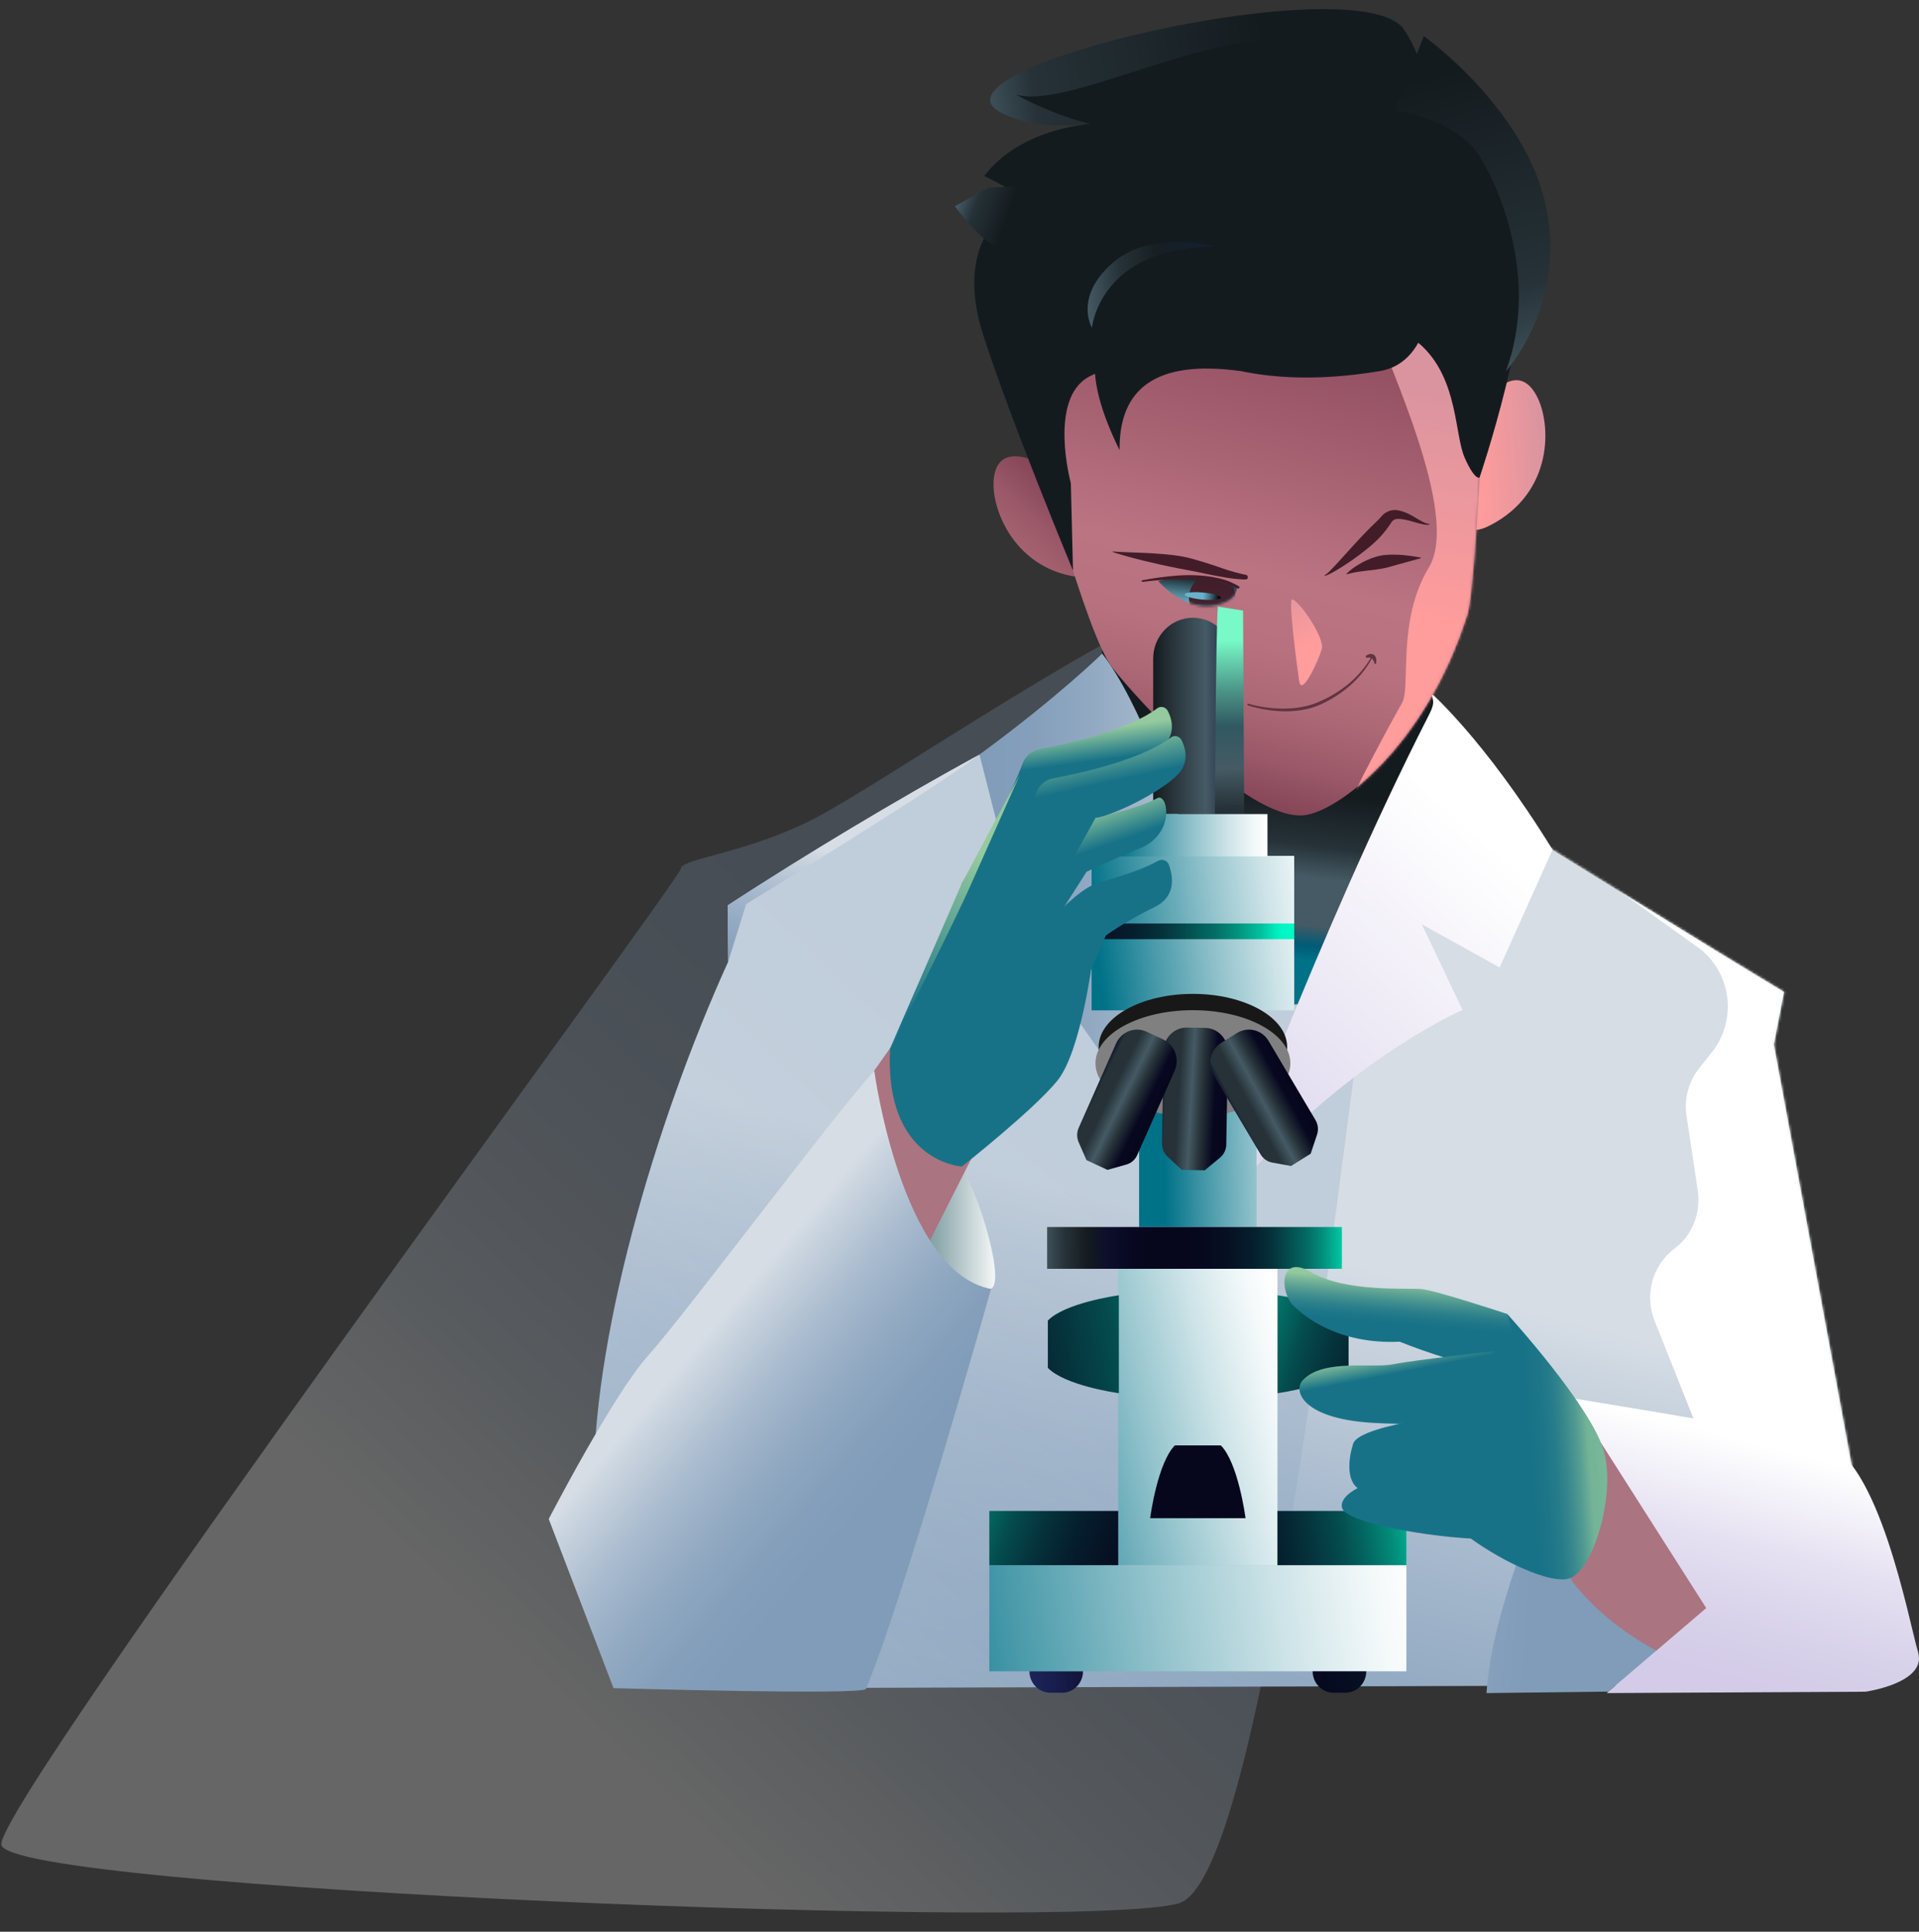 <svg width="749" height="754" viewBox="0 0 749 754" fill="none" xmlns="http://www.w3.org/2000/svg">
<rect x="0" y="0" width="749" height="754" fill="#333333" stroke="none"/>
<path fill-rule="evenodd" clip-rule="evenodd" d="M598.446 327.009C598.446 327.009 668.222 370.353 696.326 387.163L692.354 407.701L738.576 657.55L267.487 658.995C267.487 658.995 232.764 617.413 231.835 584.183C230.173 524.607 255.938 437.601 284.232 375.323L284.021 353.405C284.021 353.405 387.146 285.298 454.88 260.259C530.233 232.375 598.446 327.009 598.446 327.009Z" fill="url(#paint0_linear_207_5691)"/>
<mask id="mask0_207_5691" style="mask-type:alpha" maskUnits="userSpaceOnUse" x="231" y="255" width="508" height="404">
<path fill-rule="evenodd" clip-rule="evenodd" d="M598.446 327.009C598.446 327.009 668.222 370.353 696.325 387.163L692.354 407.701L738.575 657.55L267.486 658.995C267.486 658.995 232.764 617.413 231.834 584.183C230.172 524.607 255.938 437.601 284.231 375.323L284.02 353.405C284.02 353.405 387.146 285.298 454.88 260.259C530.233 232.375 598.446 327.009 598.446 327.009Z" fill="url(#paint1_linear_207_5691)"/>
</mask>
<g mask="url(#mask0_207_5691)">
<path fill-rule="evenodd" clip-rule="evenodd" d="M694.353 412.512L717.281 432.27C717.281 432.27 703 358.628 699.395 356.96C695.79 355.291 598.445 326.98 598.445 326.98L631.541 347.474L662.595 369.681C665.707 371.907 668.337 374.77 670.319 378.089C672.301 381.407 673.593 385.111 674.113 388.966C674.632 392.822 674.369 396.746 673.34 400.492C672.31 404.239 670.536 407.726 668.13 410.735L663.201 416.933C661.152 419.506 659.654 422.493 658.805 425.699C657.955 428.905 657.774 432.259 658.272 435.542L662.659 464.734C663.303 469.013 662.79 473.391 661.176 477.39C659.562 481.39 656.908 484.859 653.504 487.418C649.351 490.533 646.333 494.983 644.93 500.061C643.526 505.138 643.818 510.552 645.758 515.44L695.205 639.62L757.749 631.63L694.353 412.512Z" fill="white"/>
</g>
<path style="mix-blend-mode:multiply; opacity:0.25" fill-rule="evenodd" clip-rule="evenodd" d="M467.73 232.797C421.724 252.037 344.325 305.648 318.19 319.313C292.055 332.979 265.778 335.094 265.723 339.077C265.668 343.059 -0.325 702.297 0.505 719.916C1.335 737.535 421.072 753.92 459.993 742.933C498.915 731.945 531.518 357.933 539.905 348.856C548.291 339.779 517.733 236.226 517.733 236.226L467.729 232.833" fill="url(#paint2_linear_207_5691)"/>
<path fill-rule="evenodd" clip-rule="evenodd" d="M435.466 393.939L541.95 391.013L569.082 283.629L556.984 269.036L429.649 241.13L435.466 393.939Z" fill="url(#paint3_linear_207_5691)"/>
<path fill-rule="evenodd" clip-rule="evenodd" d="M556.991 269.037C556.991 269.037 578.651 287.328 605.973 331.647L585.32 377.628L554.935 360.76L570.835 394.192C570.835 394.192 518.726 416.811 474.124 474.516C474.124 474.516 514.318 364.097 557.505 279.468C559.293 275.928 560.814 273.14 556.991 269.037Z" fill="url(#paint4_linear_207_5691)"/>
<path fill-rule="evenodd" clip-rule="evenodd" d="M430.184 255.101C430.184 255.101 413.594 271.543 382.301 294.515L403.468 377.591L433.874 360.759L417.946 394.192L474.124 474.515L488.285 414.419C488.285 414.419 458.738 291.907 430.184 255.101Z" fill="url(#paint5_linear_207_5691)"/>
<path fill-rule="evenodd" clip-rule="evenodd" d="M482.314 270.214C482.314 270.214 478.004 266.255 477.385 268.719C476.765 271.182 476.582 271.204 482.314 270.214Z" fill="#603440"/>
<path fill-rule="evenodd" clip-rule="evenodd" d="M284.231 375.294L291.231 352.857C291.231 352.857 363.697 308.711 382.301 294.516C348.064 313.399 315.304 333.019 284.02 353.377L284.231 375.294Z" fill="url(#paint6_linear_207_5691)"/>
<path d="M549.466 58.837C549.466 58.837 531.148 22.271 507.406 24.696C483.664 27.12 425.944 61.366 391.065 44.14C356.186 26.914 531.211 -13.584 548.035 11.591C564.858 36.766 549.466 58.837 549.466 58.837Z" fill="url(#paint7_linear_207_5691)"/>
<path fill-rule="evenodd" clip-rule="evenodd" d="M407.294 181.493C398.034 176.567 388.46 175.651 387.805 187.944C387.15 200.237 397.593 224.864 425.518 225.609C453.443 226.354 407.294 181.493 407.294 181.493Z" fill="url(#paint8_linear_207_5691)"/>
<path fill-rule="evenodd" clip-rule="evenodd" d="M579.513 157.245C585.804 148.757 594.069 143.751 599.802 154.572C605.535 165.392 606.525 192.201 581.582 205.065C556.639 217.929 579.478 157.248 579.478 157.248" fill="url(#paint9_linear_207_5691)"/>
<path fill-rule="evenodd" clip-rule="evenodd" d="M508.589 318.257C521.433 317.299 556.216 292.107 572.757 239.806C576.184 228.98 580.997 127.819 579.876 102.757C578.755 77.695 564.339 33.435 480.142 39.004C395.946 44.572 384.203 97.822 395.025 138.641C405.847 179.46 424.113 247.681 434.14 260.578C444.167 273.475 486.734 319.883 508.589 318.257Z" fill="url(#paint10_linear_207_5691)"/>
<mask id="mask1_207_5691" style="mask-type:alpha" maskUnits="userSpaceOnUse" x="391" y="38" width="190" height="281">
<path fill-rule="evenodd" clip-rule="evenodd" d="M508.589 318.257C521.433 317.299 556.216 292.107 572.757 239.806C576.184 228.98 580.997 127.819 579.876 102.757C578.755 77.695 564.339 33.435 480.142 39.004C395.946 44.572 384.203 97.822 395.025 138.641C405.847 179.46 424.113 247.681 434.14 260.578C444.167 273.475 486.734 319.883 508.589 318.257Z" fill="url(#paint11_linear_207_5691)"/>
</mask>
<g mask="url(#mask1_207_5691)">
<path fill-rule="evenodd" clip-rule="evenodd" d="M579.514 157.245C571.205 126.374 536.054 118.049 537.914 128.576C539.775 139.102 570.426 200.394 557.717 221.427C545.008 242.459 550.793 268.255 547.188 274.452C543.582 280.649 525.97 313.227 526.85 314.486C527.731 315.746 535.397 338.29 535.397 338.29L597.895 262.534L579.514 157.245Z" fill="url(#paint12_linear_207_5691)"/>
</g>
<path fill-rule="evenodd" clip-rule="evenodd" d="M504.312 233.951C507.036 234.27 517.137 249.03 515.924 253.309C514.711 257.589 508.048 272.306 507.075 265.811C506.102 259.316 502.796 233.754 504.312 233.951Z" fill="url(#paint13_linear_207_5691)"/>
<path fill-rule="evenodd" clip-rule="evenodd" d="M487.063 275.323C491.688 276.79 496.493 277.569 501.33 277.637C504.24 277.689 507.145 277.4 509.988 276.775C511.886 276.35 513.736 275.73 515.512 274.926C519.674 273.036 523.549 270.544 527.019 267.526C530.45 264.491 533.343 260.871 535.571 256.825C535.586 256.798 535.597 256.768 535.602 256.737C535.606 256.707 535.605 256.675 535.598 256.644C535.59 256.614 535.577 256.585 535.559 256.56C535.541 256.535 535.519 256.513 535.492 256.497C535.439 256.466 535.375 256.459 535.316 256.475C535.257 256.491 535.206 256.529 535.174 256.583C532.847 260.486 529.89 263.954 526.431 266.841C522.969 269.7 519.134 272.05 515.036 273.821C513.325 274.593 511.546 275.196 509.721 275.62C506.962 276.248 504.145 276.57 501.317 276.581C496.584 276.614 491.866 275.981 487.297 274.699C487.254 274.685 487.208 274.679 487.163 274.682C487.117 274.685 487.073 274.698 487.033 274.718C486.992 274.739 486.956 274.768 486.926 274.803C486.897 274.839 486.874 274.88 486.86 274.924C486.845 275.004 486.857 275.087 486.894 275.16C486.93 275.232 486.99 275.29 487.063 275.323Z" fill="#603440"/>
<path fill-rule="evenodd" clip-rule="evenodd" d="M533.728 256.722C534.011 256.674 534.298 256.655 534.585 256.665C534.758 256.69 534.927 256.737 535.089 256.806C535.215 256.861 535.332 256.936 535.435 257.029C535.601 257.15 535.744 257.3 535.86 257.472C535.957 257.622 536.045 257.778 536.123 257.939C536.269 258.244 536.389 258.56 536.482 258.886C536.484 258.926 536.494 258.966 536.51 259.003C536.527 259.04 536.551 259.074 536.58 259.101C536.61 259.129 536.644 259.151 536.682 259.165C536.719 259.179 536.759 259.185 536.798 259.183C536.838 259.182 536.877 259.172 536.913 259.155C536.949 259.138 536.982 259.113 537.008 259.083C537.035 259.053 537.056 259.018 537.07 258.98C537.083 258.942 537.089 258.901 537.088 258.86C537.179 258.382 537.209 257.893 537.175 257.406C537.157 257.18 537.112 256.957 537.039 256.742C536.934 256.389 536.746 256.069 536.49 255.808C536.343 255.658 536.17 255.536 535.98 255.451C535.712 255.316 535.418 255.244 535.119 255.24C534.852 255.234 534.585 255.268 534.329 255.343C533.973 255.462 533.635 255.63 533.324 255.844C533.271 255.87 533.223 255.906 533.184 255.951C533.145 255.996 533.115 256.049 533.096 256.107C533.078 256.164 533.071 256.225 533.076 256.285C533.08 256.346 533.097 256.404 533.125 256.458C533.146 256.517 533.179 256.571 533.222 256.616C533.264 256.662 533.315 256.698 533.371 256.723C533.428 256.748 533.489 256.76 533.55 256.76C533.611 256.76 533.672 256.747 533.728 256.722Z" fill="#603440"/>
<path style="mix-blend-mode:screen" opacity="0.97" fill-rule="evenodd" clip-rule="evenodd" d="M452.054 226.8C452.054 226.8 462.186 238.727 474.193 236.319C483.505 234.45 482.824 228.957 482.824 228.957C482.824 228.957 465.206 222.817 452.054 226.8Z" fill="url(#paint14_linear_207_5691)"/>
<mask id="mask2_207_5691" style="mask-type:alpha" maskUnits="userSpaceOnUse" x="452" y="225" width="31" height="12">
<path style="mix-blend-mode:screen" opacity="0.97" fill-rule="evenodd" clip-rule="evenodd" d="M452.054 226.8C452.054 226.8 462.186 238.727 474.193 236.319C483.505 234.45 482.824 228.957 482.824 228.957C482.824 228.957 465.206 222.817 452.054 226.8Z" fill="url(#paint15_linear_207_5691)"/>
</mask>
<g mask="url(#mask2_207_5691)">
<path d="M474.322 242.574C479.311 241.944 482.846 237.303 482.217 232.207C481.588 227.111 477.034 223.491 472.045 224.121C467.055 224.751 463.52 229.392 464.149 234.488C464.778 239.583 469.332 243.204 474.322 242.574Z" fill="#421D29"/>
</g>
<path fill-rule="evenodd" clip-rule="evenodd" d="M483.544 228.845C480.855 227.235 477.916 226.114 474.857 225.531C472.837 225.104 470.793 224.811 468.737 224.655C467.318 224.546 465.782 224.481 464.117 224.482C462.678 224.486 461.141 224.544 459.506 224.657C454.922 225.012 450.362 225.625 445.845 226.494C445.765 226.506 445.694 226.55 445.646 226.617C445.598 226.683 445.578 226.766 445.59 226.848C445.602 226.93 445.645 227.003 445.71 227.053C445.775 227.102 445.856 227.123 445.935 227.111C450.459 226.541 455.008 226.204 459.566 226.101C461.18 226.067 462.69 226.068 464.103 226.083C465.742 226.105 467.241 226.158 468.623 226.248C470.624 226.361 472.617 226.584 474.595 226.917C477.568 227.352 480.452 228.284 483.133 229.675C483.241 229.73 483.365 229.738 483.478 229.699C483.591 229.659 483.684 229.575 483.737 229.465C483.79 229.355 483.797 229.228 483.759 229.112C483.72 228.996 483.638 228.9 483.53 228.846L483.544 228.845Z" fill="#421D29"/>
<path fill-rule="evenodd" clip-rule="evenodd" d="M434.385 215.502C437.177 216.432 441.319 217.599 445.89 218.738C447.942 219.246 450.042 219.73 452.141 220.206C453.573 220.517 454.934 220.825 456.287 221.112C457.475 221.362 458.624 221.595 459.734 221.811C460.942 222.042 462.091 222.234 463.15 222.454C465.891 222.924 468.47 223.507 470.975 224.029C473.735 224.57 476.375 225.12 478.992 225.526C481.325 225.898 483.678 226.122 486.037 226.196C486.157 226.215 486.279 226.208 486.396 226.176C486.514 226.145 486.623 226.09 486.719 226.014C486.815 225.937 486.895 225.842 486.954 225.734C487.012 225.625 487.049 225.506 487.062 225.382C487.075 225.258 487.063 225.133 487.028 225.014C486.992 224.895 486.934 224.785 486.855 224.689C486.777 224.594 486.681 224.515 486.573 224.459C486.465 224.402 486.347 224.368 486.226 224.36C484.74 224.081 483.289 223.707 481.823 223.297C478.947 222.495 476.122 221.502 473.103 220.464C470.274 219.521 467.336 218.622 464.132 217.777C463.036 217.531 461.84 217.263 460.556 217.051C458.879 216.778 457.072 216.557 455.205 216.384C452.471 216.123 449.643 215.948 446.889 215.819C441.934 215.589 437.45 215.545 434.411 215.261C434.38 215.255 434.347 215.261 434.321 215.279C434.294 215.297 434.275 215.326 434.269 215.358C434.263 215.39 434.269 215.423 434.287 215.45C434.305 215.478 434.332 215.497 434.363 215.503L434.385 215.502Z" fill="#421D29"/>
<path style="mix-blend-mode:screen" opacity="0.97" d="M476.476 233.272C476.405 234.001 473.211 234.364 469.335 234.019C465.459 233.675 462.372 232.786 462.435 232.029C462.498 231.272 465.694 230.93 469.577 231.274C473.459 231.618 476.518 232.516 476.476 233.272Z" fill="url(#paint16_linear_207_5691)"/>
<path fill-rule="evenodd" clip-rule="evenodd" d="M517.224 224.721C518.479 224.493 522.786 222.08 527.644 218.703C529.749 217.239 531.899 215.598 533.949 213.942C534.993 213.084 535.987 212.208 536.91 211.336C537.574 210.712 538.196 210.085 538.762 209.468C540.298 207.816 541.688 206.028 542.918 204.126C543.173 203.636 543.555 203.228 544.022 202.948C544.49 202.668 545.024 202.527 545.566 202.539C549.71 202.46 555.065 205.328 557.858 204.759C557.893 204.755 557.926 204.738 557.95 204.712C557.974 204.685 557.988 204.65 557.989 204.613C557.987 204.595 557.982 204.578 557.973 204.562C557.964 204.546 557.953 204.532 557.939 204.521C557.925 204.51 557.909 204.502 557.892 204.497C557.875 204.492 557.858 204.491 557.84 204.493C556.036 204.417 553.686 202.719 551.107 201.275C549.489 200.322 547.739 199.63 545.918 199.221C544.654 198.942 543.34 199.028 542.123 199.47C540.906 199.913 539.834 200.694 539.026 201.726C538.191 202.751 536.76 204.048 535.176 205.601C533.937 206.834 532.582 208.219 531.211 209.678C529.231 211.757 527.26 213.965 525.385 216.029C523.089 218.541 521.08 220.824 519.498 222.398C518.783 223.19 517.979 223.892 517.102 224.49C517.085 224.494 517.069 224.503 517.054 224.514C517.04 224.525 517.028 224.539 517.019 224.555C517.01 224.572 517.005 224.589 517.003 224.608C517.001 224.626 517.003 224.645 517.008 224.663C517.018 224.681 517.032 224.697 517.049 224.71C517.065 224.724 517.084 224.733 517.104 224.738C517.124 224.744 517.145 224.745 517.166 224.742C517.186 224.739 517.206 224.732 517.224 224.721Z" fill="#421D29"/>
<path fill-rule="evenodd" clip-rule="evenodd" d="M525.723 224.136C527.733 223.572 529.783 223.173 531.855 222.942C532.666 222.837 533.508 222.753 534.466 222.624C535.424 222.496 536.65 222.364 537.909 222.187C538.608 222.083 539.383 221.959 540.163 221.799C540.713 221.69 541.269 221.559 541.845 221.405C543.093 221.076 544.373 220.68 545.779 220.291C546.895 219.978 547.988 219.652 549.245 219.337C550.942 218.863 552.598 218.392 554.505 217.889C554.539 217.887 554.57 217.871 554.592 217.845C554.614 217.819 554.626 217.785 554.623 217.751C554.621 217.717 554.606 217.684 554.58 217.662C554.555 217.639 554.522 217.627 554.488 217.63C552.517 217.275 550.79 216.991 549.02 216.789C547.712 216.644 546.52 216.557 545.318 216.513C543.872 216.457 542.425 216.481 540.982 216.583C540.363 216.628 539.746 216.708 539.135 216.821C538.324 216.972 537.522 217.17 536.732 217.414C535.541 217.78 534.375 218.23 533.244 218.759C532.109 219.279 531.01 219.877 529.953 220.548C528.349 221.474 526.877 222.622 525.578 223.958C525.563 223.967 525.55 223.979 525.541 223.994C525.531 224.008 525.524 224.025 525.522 224.042C525.519 224.059 525.52 224.077 525.524 224.094C525.528 224.111 525.536 224.127 525.547 224.141C525.573 224.16 525.604 224.169 525.636 224.168C525.668 224.168 525.698 224.156 525.723 224.136Z" fill="#421D29"/>
<path d="M418.798 222.687L417.954 188.592C417.954 188.592 408.974 155.565 425.138 146.974C441.303 138.383 466.91 144.211 492.458 142.522C518.006 140.832 540.825 121.68 554.989 135.034C569.154 148.389 567.71 169.668 571.678 178.665C575.647 187.662 577.476 186.405 577.476 186.405C577.476 186.405 598.855 123.598 594.532 93.868C590.208 64.137 571.669 32.864 544.36 43.141C544.36 43.141 532.453 44.5 491.985 50.637C451.516 56.774 407.292 44.328 399.929 77.908C399.929 77.908 370.235 88.502 383.829 131.005C394.534 164.295 418.798 222.687 418.798 222.687Z" fill="#141B1F"/>
<path d="M544.395 43.138C544.395 43.138 567.884 46.16 577.099 60.436C587.079 75.942 600.112 111.453 587.771 144.884C587.771 144.884 611.666 118.841 603.389 80.438C595.112 42.035 555.727 14.088 555.727 14.088L544.396 43.145" fill="url(#paint17_linear_207_5691)"/>
<path d="M538.469 144.858C563.333 140.716 565.379 98.568 544.443 43.106C520.427 -20.398 425.308 45.07 396.663 36.952C396.663 36.952 430.403 56.266 451.881 48.308C451.881 48.308 405.156 41.262 384.127 68.716C384.127 68.716 406.196 78.544 416.678 93.633C421.717 100.887 430.328 116.274 447.39 128.728C456.175 135.106 465.965 139.881 476.326 142.843C492.411 147.571 512.733 149.145 538.469 144.858Z" fill="#141B1F"/>
<path d="M417.544 71.649C417.544 71.649 395.103 78.221 393.016 91.947C390.929 105.673 372.688 80.501 372.688 80.501L385.791 73.274L417.559 71.648" fill="url(#paint18_linear_207_5691)"/>
<path d="M473.88 119.316C473.88 119.316 401.709 104.397 436.981 175.693C436.741 152.107 450.565 140.26 484.027 144.809L473.88 119.316Z" fill="#141B1F"/>
<path d="M426.202 127.95C426.202 127.95 428.987 96.635 473.879 96.236C473.879 96.236 449.464 89.344 434.247 102.65C419.03 115.957 426.202 127.95 426.202 127.95Z" fill="url(#paint19_linear_207_5691)"/>
<path fill-rule="evenodd" clip-rule="evenodd" d="M627.781 660.266L580.194 660.844C581.475 638.898 591.066 610.796 602.84 581.084L613.092 563.024L665.954 627.621L627.781 660.23" fill="url(#paint20_linear_207_5691)"/>
<path fill-rule="evenodd" clip-rule="evenodd" d="M613.092 616.453C613.092 616.453 633.795 647.212 681.058 656.524C743.377 668.805 693.029 578.079 693.029 578.079C693.029 578.079 642.329 573.665 624.831 563.06L613.092 616.453Z" fill="#AA7481"/>
<path fill-rule="evenodd" clip-rule="evenodd" d="M627.112 660.844L665.954 627.657L624.809 563.06L613.092 545.672C613.092 545.672 689.199 557.888 711.204 563.06C733.209 568.232 745.06 632.8 748.637 644.865C752.215 656.929 728.139 660.302 728.139 660.302L627.112 660.844Z" fill="url(#paint21_linear_207_5691)"/>
<path fill-rule="evenodd" clip-rule="evenodd" d="M371.463 449.737C380.111 458.11 392.969 500.435 386.814 502.964C375.604 507.565 353.718 475.26 350.388 460.898C347.057 446.537 362.816 441.372 371.463 449.737Z" fill="url(#paint22_linear_207_5691)"/>
<path fill-rule="evenodd" clip-rule="evenodd" d="M352.008 505.752L386.815 437.081L347.381 409.175L314.743 455.322C314.743 455.322 305.187 495.913 352.008 505.752Z" fill="#AA7481"/>
<path fill-rule="evenodd" clip-rule="evenodd" d="M341.233 417.908C341.233 417.908 351.796 496.57 386.814 503.108C386.814 503.108 352.373 625.193 337.994 659.204C336.917 661.754 239.46 658.908 239.46 658.908L214.173 592.888C214.173 592.888 239.199 544.487 252.987 529.093C268.028 512.239 324.023 437.023 341.233 417.908Z" fill="url(#paint23_linear_207_5691)"/>
<path d="M490.447 432.27H444.598V478.929H490.447V432.27Z" fill="url(#paint24_linear_207_5691)"/>
<path d="M523.761 478.929H408.7V495.241H523.761V478.929Z" fill="url(#paint25_linear_207_5691)"/>
<path d="M498.601 495.241H436.444V610.919H498.601V495.241Z" fill="url(#paint26_linear_207_5691)"/>
<path d="M548.921 610.919H386.138V652.341H548.921V610.919Z" fill="url(#paint27_linear_207_5691)"/>
<path fill-rule="evenodd" clip-rule="evenodd" d="M533.26 652.341H512.339C512.339 653.44 512.55 654.529 512.961 655.544C513.371 656.56 513.972 657.482 514.73 658.259C515.488 659.036 516.388 659.652 517.378 660.072C518.368 660.492 519.429 660.708 520.501 660.707H525.106C527.268 660.707 529.343 659.825 530.872 658.257C532.401 656.688 533.26 654.56 533.26 652.341ZM422.706 652.341H401.799C401.799 654.556 402.655 656.681 404.18 658.249C405.704 659.817 407.773 660.701 409.932 660.707H414.537C415.609 660.708 416.67 660.492 417.66 660.072C418.65 659.652 419.55 659.036 420.308 658.259C421.066 657.482 421.667 656.56 422.077 655.544C422.487 654.529 422.699 653.44 422.699 652.341H422.706Z" fill="url(#paint28_linear_207_5691)"/>
<path d="M436.451 589.746H386.138V610.919H436.451V589.746Z" fill="url(#paint29_linear_207_5691)"/>
<path d="M505.142 334.06H426.064V394.365H505.142V334.06Z" fill="url(#paint30_linear_207_5691)"/>
<path d="M505.142 360.456H426.064V366.575H505.142V360.456Z" fill="url(#paint31_linear_207_5691)"/>
<path d="M465.604 429.351C485.92 429.351 502.39 420.078 502.39 408.64C502.39 397.201 485.92 387.929 465.604 387.929C445.288 387.929 428.818 397.201 428.818 408.64C428.818 420.078 445.288 429.351 465.604 429.351Z" fill="#181818"/>
<path d="M465.604 435.715C486.605 435.715 503.629 426.443 503.629 415.004C503.629 403.566 486.605 394.293 465.604 394.293C444.603 394.293 427.579 403.566 427.579 415.004C427.579 426.443 444.603 435.715 465.604 435.715Z" fill="#808080"/>
<path fill-rule="evenodd" clip-rule="evenodd" d="M448.915 592.513C449.091 591.256 451.894 570.971 458.534 564.173H476.525C483.166 570.971 485.968 591.256 486.137 592.513V592.578H448.908L448.915 592.513Z" fill="url(#paint32_linear_207_5691)"/>
<path fill-rule="evenodd" clip-rule="evenodd" d="M498.735 505.586C499.96 505.759 519.733 508.634 526.359 515.446V533.904C519.733 540.723 499.96 543.598 498.735 543.772H498.657V505.571L498.735 505.586Z" fill="url(#paint33_linear_207_5691)"/>
<path fill-rule="evenodd" clip-rule="evenodd" d="M436.614 505.586C435.381 505.759 415.608 508.634 408.982 515.446V533.904C415.608 540.723 435.381 543.598 436.614 543.772H436.691V505.571L436.614 505.586Z" fill="url(#paint34_linear_207_5691)"/>
<path fill-rule="evenodd" clip-rule="evenodd" d="M479.248 410.584C479.268 409.373 479.056 408.17 478.623 407.044C478.191 405.917 477.546 404.889 476.726 404.018C475.905 403.147 474.926 402.451 473.843 401.968C472.761 401.486 471.596 401.227 470.416 401.207L463.292 401.078C460.909 401.039 458.607 401.972 456.893 403.67C455.178 405.369 454.19 407.696 454.145 410.141C453.973 421.242 453.66 439.217 453.54 446.357C453.528 447.32 453.715 448.274 454.088 449.157C454.462 450.04 455.013 450.832 455.707 451.48L461.218 456.634L470.204 456.793L476.194 451.843C476.94 451.22 477.545 450.436 477.964 449.547C478.384 448.659 478.609 447.686 478.623 446.699C478.77 439.476 479.061 421.613 479.248 410.584Z" fill="url(#paint35_linear_207_5691)"/>
<path fill-rule="evenodd" clip-rule="evenodd" d="M495.138 406.298C494.524 405.263 493.718 404.363 492.765 403.648C491.813 402.933 490.732 402.418 489.585 402.132C488.438 401.846 487.247 401.795 486.081 401.981C484.915 402.167 483.795 402.587 482.787 403.217L476.7 407.015C474.665 408.289 473.206 410.339 472.643 412.715C472.079 415.091 472.457 417.6 473.692 419.691C479.332 429.167 488.434 444.529 492.054 450.629C492.545 451.449 493.2 452.153 493.976 452.694C494.752 453.236 495.63 453.603 496.554 453.77L503.897 455.104L511.574 450.309L514.057 442.842C514.363 441.905 514.466 440.911 514.357 439.93C514.249 438.949 513.932 438.003 513.43 437.161C509.789 430.977 500.727 415.721 495.138 406.298Z" fill="url(#paint36_linear_207_5691)"/>
<path d="M548.913 589.746H498.601V610.919H548.913V589.746Z" fill="url(#paint37_linear_207_5691)"/>
<path fill-rule="evenodd" clip-rule="evenodd" d="M347.409 409.174C347.409 409.174 370.457 363.439 375.407 344.794C375.407 344.794 389.166 338.531 400.877 343.935C412.587 349.338 426.346 375.056 426.346 375.056C426.346 375.056 421.91 410.453 412.679 421.838C403.447 433.223 375.428 455.321 375.428 455.321C375.428 455.321 345.029 453.653 347.409 409.174Z" fill="#187287"/>
<path fill-rule="evenodd" clip-rule="evenodd" d="M401.419 369.63C401.419 369.63 417.615 348.031 428.445 344.672C437.902 341.782 445.57 339.564 452.02 336.003C452.392 335.782 452.805 335.648 453.233 335.609C453.66 335.571 454.091 335.629 454.494 335.78C454.897 335.931 455.262 336.171 455.565 336.483C455.868 336.794 456.1 337.171 456.245 337.585C457.837 341.999 459.154 349.866 450.732 353.991C438.599 359.958 431.621 365.152 431.621 365.152L422.185 387.026C422.185 387.026 387.244 389.374 401.419 369.63Z" fill="#187287"/>
<path fill-rule="evenodd" clip-rule="evenodd" d="M588.256 512.839C588.256 512.839 621.352 549.111 626.063 566.614C630.774 584.118 621.373 614.538 611.838 616.286C602.304 618.035 579.954 605.949 569.588 596.969C559.223 587.99 569.609 521.826 588.256 512.839Z" fill="url(#paint38_linear_207_5691)"/>
<path fill-rule="evenodd" clip-rule="evenodd" d="M504.812 509.639C509.037 513.829 522.416 524.809 546.302 523.689C546.302 523.689 570.75 533.688 583.439 533.803C596.128 533.919 588.256 512.854 588.256 512.854C588.256 512.854 560.483 503.672 554.836 503.144C549.189 502.617 525.367 504.531 511.635 496.506C499.15 489.195 499.538 504.409 504.812 509.639Z" fill="url(#paint39_linear_207_5691)"/>
<path fill-rule="evenodd" clip-rule="evenodd" d="M582.968 527.432C582.968 527.432 552.167 530.805 543.844 532.488C535.521 534.172 516.445 530.22 508.495 538.716C504.587 542.884 508.431 553.619 535.253 555.331C562.075 557.043 582.742 552.759 582.742 552.759C582.742 552.759 584.644 538.585 582.968 527.432Z" fill="url(#paint40_linear_207_5691)"/>
<path fill-rule="evenodd" clip-rule="evenodd" d="M523.761 588.38C525.014 594.983 565.194 601.275 583.665 600.726C602.135 600.177 591.657 586.198 588.256 582.406C584.855 578.613 536.619 578.223 533.802 579.155C530.986 580.087 522.874 583.677 523.761 588.38Z" fill="#187287"/>
<path fill-rule="evenodd" clip-rule="evenodd" d="M578.785 550.822C578.785 550.822 530.711 555.402 528.155 563.486C525.599 571.57 525.74 581.055 533.176 582.16C540.612 583.265 579.172 580.325 583.665 579.798C588.157 579.27 593.016 563.739 578.785 550.822Z" fill="#187287"/>
<path fill-rule="evenodd" clip-rule="evenodd" d="M458.469 417.926C458.958 416.823 459.23 415.633 459.27 414.423C459.31 413.213 459.117 412.006 458.702 410.872C458.288 409.739 457.659 408.7 456.853 407.815C456.047 406.931 455.079 406.218 454.005 405.717L447.519 402.69C445.348 401.682 442.875 401.597 440.643 402.456C438.411 403.314 436.602 405.046 435.612 407.27C431.147 417.384 423.887 433.746 421.007 440.248C420.623 441.126 420.424 442.077 420.424 443.04C420.424 444.002 420.623 444.954 421.007 445.832L424.063 452.81L432.246 456.624L439.661 454.53C440.587 454.262 441.446 453.79 442.176 453.146C442.906 452.502 443.489 451.702 443.886 450.802C446.822 444.235 454.019 427.967 458.469 417.926Z" fill="url(#paint41_linear_207_5691)"/>
<path fill-rule="evenodd" clip-rule="evenodd" d="M481.089 257.016C481.089 252.801 479.457 248.758 476.551 245.778C473.646 242.798 469.706 241.123 465.597 241.123C461.488 241.123 457.548 242.798 454.643 245.778C451.738 248.758 450.105 252.801 450.105 257.016V317.748H481.089V257.016Z" fill="url(#paint42_linear_207_5691)"/>
<path fill-rule="evenodd" clip-rule="evenodd" d="M475.342 236.767C474.532 243.586 474.124 327.832 474.124 327.832L485.687 331.61L485.179 238.305L475.342 236.767Z" fill="url(#paint43_linear_207_5691)"/>
<path d="M494.707 317.748H436.493V334.276H494.707V317.748Z" fill="url(#paint44_linear_207_5691)"/>
<path fill-rule="evenodd" clip-rule="evenodd" d="M389.103 356.959C389.103 356.959 403.031 335.035 407.446 327.811C411.862 320.587 437.944 318.781 451.739 311.528C455.837 309.361 459.013 325.607 444.627 331.242C434.768 335.1 424.079 340.286 424.079 340.286L406.193 368.337C406.193 368.337 392.786 383.24 389.103 356.959Z" fill="url(#paint45_linear_207_5691)"/>
<path fill-rule="evenodd" clip-rule="evenodd" d="M375.428 344.794C375.428 344.794 390.174 321.425 399.215 297.838C399.742 296.454 400.607 295.232 401.726 294.29C402.846 293.348 404.183 292.716 405.609 292.456C415.77 290.571 439.775 285.37 451.633 276.491C451.958 276.247 452.331 276.076 452.725 275.992C453.12 275.908 453.528 275.911 453.921 276.002C454.314 276.093 454.683 276.27 455.004 276.52C455.325 276.77 455.59 277.088 455.781 277.452C457.189 280.19 458.513 284.532 455.943 288.859C451.718 295.974 430.234 303.307 423.368 304.029L400.877 346.514C400.877 346.514 378.034 371.133 375.428 344.794Z" fill="url(#paint46_linear_207_5691)"/>
<path fill-rule="evenodd" clip-rule="evenodd" d="M380.786 356.172C380.786 356.172 395.525 332.803 404.573 309.216C405.099 307.832 405.962 306.609 407.08 305.665C408.199 304.722 409.535 304.089 410.96 303.827C421.121 301.949 445.133 296.748 456.985 287.869C457.31 287.625 457.682 287.454 458.076 287.37C458.471 287.286 458.879 287.289 459.272 287.38C459.665 287.471 460.035 287.648 460.355 287.898C460.676 288.148 460.941 288.466 461.132 288.83C462.541 291.568 463.871 295.91 461.301 300.237C457.076 307.345 434.451 318.514 427.586 319.236L406.256 357.863C406.256 357.863 383.413 382.504 380.786 356.172Z" fill="url(#paint47_linear_207_5691)"/>
<path fill-rule="evenodd" clip-rule="evenodd" d="M347.409 409.175C347.409 409.175 370.935 363.519 379.23 344.635L398.031 302.447L375.428 344.794L347.43 409.175" fill="url(#paint48_linear_207_5691)"/>
<defs>
<linearGradient id="paint0_linear_207_5691" x1="445.754" y1="759.358" x2="515.62" y2="490.123" gradientUnits="userSpaceOnUse">
<stop stop-color="#809CB9"/>
<stop offset="0.2" stop-color="#859FBB"/>
<stop offset="0.43" stop-color="#92AAC2"/>
<stop offset="0.66" stop-color="#A8BACE"/>
<stop offset="0.9" stop-color="#C7D2DD"/>
<stop offset="1" stop-color="#D6DDE5"/>
</linearGradient>
<linearGradient id="paint1_linear_207_5691" x1="445.754" y1="759.358" x2="515.619" y2="490.123" gradientUnits="userSpaceOnUse">
<stop stop-color="#809CB9"/>
<stop offset="0.2" stop-color="#859FBB"/>
<stop offset="0.43" stop-color="#92AAC2"/>
<stop offset="0.66" stop-color="#A8BACE"/>
<stop offset="0.9" stop-color="#C7D2DD"/>
<stop offset="1" stop-color="#D6DDE5"/>
</linearGradient>
<linearGradient id="paint2_linear_207_5691" x1="440.457" y1="456.039" x2="232.437" y2="674.833" gradientUnits="userSpaceOnUse">
<stop stop-color="#809CB9"/>
<stop offset="0.16" stop-color="#85A0BC"/>
<stop offset="0.34" stop-color="#92AAC3"/>
<stop offset="0.53" stop-color="#A8BBCF"/>
<stop offset="0.73" stop-color="#C7D4E0"/>
<stop offset="0.93" stop-color="#EFF3F6"/>
<stop offset="1" stop-color="white"/>
</linearGradient>
<linearGradient id="paint3_linear_207_5691" x1="497.728" y1="277.235" x2="486.486" y2="374.045" gradientUnits="userSpaceOnUse">
<stop offset="0.31" stop-color="#141B1F"/>
<stop offset="0.52" stop-color="#263238"/>
<stop offset="0.65" stop-color="#455A64"/>
<stop offset="0.75" stop-color="#455A64"/>
<stop offset="0.84" stop-color="#455A64"/>
<stop offset="0.92" stop-color="#005B77"/>
<stop offset="0.98" stop-color="#007288"/>
</linearGradient>
<linearGradient id="paint4_linear_207_5691" x1="447.908" y1="468.368" x2="576.533" y2="324.545" gradientUnits="userSpaceOnUse">
<stop stop-color="#D3CBE7"/>
<stop offset="0.37" stop-color="#E5E0F1"/>
<stop offset="1" stop-color="white"/>
</linearGradient>
<linearGradient id="paint5_linear_207_5691" x1="382.301" y1="364.79" x2="488.285" y2="364.79" gradientUnits="userSpaceOnUse">
<stop stop-color="#809CB9"/>
<stop offset="0.2" stop-color="#859FBB"/>
<stop offset="0.43" stop-color="#92AAC2"/>
<stop offset="0.66" stop-color="#A8BACE"/>
<stop offset="0.9" stop-color="#C7D2DD"/>
<stop offset="1" stop-color="#D6DDE5"/>
</linearGradient>
<linearGradient id="paint6_linear_207_5691" x1="315.44" y1="395.81" x2="331.479" y2="334.016" gradientUnits="userSpaceOnUse">
<stop stop-color="#809CB9"/>
<stop offset="0.2" stop-color="#859FBB"/>
<stop offset="0.43" stop-color="#92AAC2"/>
<stop offset="0.66" stop-color="#A8BACE"/>
<stop offset="0.9" stop-color="#C7D2DD"/>
<stop offset="1" stop-color="#D6DDE5"/>
</linearGradient>
<linearGradient id="paint7_linear_207_5691" x1="386.564" y1="40.368" x2="524.831" y2="21.654" gradientUnits="userSpaceOnUse">
<stop stop-color="#3D4F58"/>
<stop offset="0.124" stop-color="#263238"/>
<stop offset="0.786" stop-color="#141B1F"/>
</linearGradient>
<linearGradient id="paint8_linear_207_5691" x1="362.904" y1="257.355" x2="422.648" y2="193.03" gradientUnits="userSpaceOnUse">
<stop offset="0.03" stop-color="#BB7482"/>
<stop offset="0.3" stop-color="#B7717F"/>
<stop offset="0.54" stop-color="#AD6876"/>
<stop offset="0.77" stop-color="#9A5868"/>
<stop offset="0.99" stop-color="#814254"/>
<stop offset="1" stop-color="#7F4052"/>
</linearGradient>
<linearGradient id="paint9_linear_207_5691" x1="568.711" y1="178.622" x2="603.745" y2="176.305" gradientUnits="userSpaceOnUse">
<stop offset="0.22" stop-color="#FF9C9C"/>
<stop offset="0.96" stop-color="#DA949F"/>
</linearGradient>
<linearGradient id="paint10_linear_207_5691" x1="505.141" y1="75.533" x2="445.903" y2="309.256" gradientUnits="userSpaceOnUse">
<stop offset="0.16" stop-color="#8A495B"/>
<stop offset="0.21" stop-color="#904E60"/>
<stop offset="0.61" stop-color="#BB7482"/>
<stop offset="0.72" stop-color="#B7717F"/>
<stop offset="0.81" stop-color="#AD6876"/>
<stop offset="0.9" stop-color="#9A5868"/>
<stop offset="0.99" stop-color="#814254"/>
<stop offset="1" stop-color="#7F4052"/>
</linearGradient>
<linearGradient id="paint11_linear_207_5691" x1="505.141" y1="75.533" x2="445.903" y2="309.256" gradientUnits="userSpaceOnUse">
<stop offset="0.16" stop-color="#8A495B"/>
<stop offset="0.21" stop-color="#904E60"/>
<stop offset="0.61" stop-color="#BB7482"/>
<stop offset="0.72" stop-color="#B7717F"/>
<stop offset="0.81" stop-color="#AD6876"/>
<stop offset="0.9" stop-color="#9A5868"/>
<stop offset="0.99" stop-color="#814254"/>
<stop offset="1" stop-color="#7F4052"/>
</linearGradient>
<linearGradient id="paint12_linear_207_5691" x1="555.375" y1="267.214" x2="577.087" y2="150.352" gradientUnits="userSpaceOnUse">
<stop offset="0.22" stop-color="#FF9C9C"/>
<stop offset="0.96" stop-color="#DA949F"/>
</linearGradient>
<linearGradient id="paint13_linear_207_5691" x1="521.605" y1="274.431" x2="492.086" y2="228.257" gradientUnits="userSpaceOnUse">
<stop offset="0.46" stop-color="#FF9C9C"/>
<stop offset="0.96" stop-color="#DA949F"/>
</linearGradient>
<linearGradient id="paint14_linear_207_5691" x1="467.998" y1="222.031" x2="465.724" y2="243.916" gradientUnits="userSpaceOnUse">
<stop offset="0.07"/>
<stop offset="0.25" stop-color="#233C45"/>
<stop offset="0.45" stop-color="#487D8F"/>
<stop offset="0.6" stop-color="#60A5BD"/>
<stop offset="0.67" stop-color="#69B5CF"/>
</linearGradient>
<linearGradient id="paint15_linear_207_5691" x1="467.998" y1="222.031" x2="465.724" y2="243.916" gradientUnits="userSpaceOnUse">
<stop offset="0.07"/>
<stop offset="0.25" stop-color="#233C45"/>
<stop offset="0.45" stop-color="#487D8F"/>
<stop offset="0.6" stop-color="#60A5BD"/>
<stop offset="0.67" stop-color="#69B5CF"/>
</linearGradient>
<linearGradient id="paint16_linear_207_5691" x1="476.441" y1="235.488" x2="467.492" y2="234.372" gradientUnits="userSpaceOnUse">
<stop offset="0.07"/>
<stop offset="0.29" stop-color="#233C45"/>
<stop offset="0.54" stop-color="#487D8F"/>
<stop offset="0.72" stop-color="#60A5BD"/>
<stop offset="0.81" stop-color="#69B5CF"/>
</linearGradient>
<linearGradient id="paint17_linear_207_5691" x1="590.923" y1="154.566" x2="558.787" y2="29.724" gradientUnits="userSpaceOnUse">
<stop stop-color="#455A64"/>
<stop offset="0.318" stop-color="#263238"/>
<stop offset="1" stop-color="#141B1F"/>
</linearGradient>
<linearGradient id="paint18_linear_207_5691" x1="373.237" y1="80.993" x2="399.336" y2="89.924" gradientUnits="userSpaceOnUse">
<stop stop-color="#455A64"/>
<stop offset="0.245" stop-color="#263238"/>
<stop offset="0.734" stop-color="#141B1F"/>
</linearGradient>
<linearGradient id="paint19_linear_207_5691" x1="423.938" y1="112.389" x2="474.725" y2="109.03" gradientUnits="userSpaceOnUse">
<stop stop-color="#455A64"/>
<stop offset="0.266" stop-color="#263238"/>
<stop offset="0.547" stop-color="#171F23"/>
<stop offset="1" stop-color="#131F33"/>
</linearGradient>
<linearGradient id="paint20_linear_207_5691" x1="650.371" y1="616.243" x2="536.233" y2="607.578" gradientUnits="userSpaceOnUse">
<stop offset="0.45" stop-color="#809CB9"/>
<stop offset="0.56" stop-color="#859FBB"/>
<stop offset="0.69" stop-color="#92AAC2"/>
<stop offset="0.81" stop-color="#A8BACE"/>
<stop offset="0.95" stop-color="#C7D2DD"/>
<stop offset="1" stop-color="#D6DDE5"/>
</linearGradient>
<linearGradient id="paint21_linear_207_5691" x1="662.989" y1="669.469" x2="690.396" y2="564.841" gradientUnits="userSpaceOnUse">
<stop offset="0.13" stop-color="#D3CBE7"/>
<stop offset="0.35" stop-color="#D8D1EA"/>
<stop offset="0.63" stop-color="#E5E0F1"/>
<stop offset="0.95" stop-color="#FBFBFD"/>
<stop offset="1" stop-color="white"/>
</linearGradient>
<linearGradient id="paint22_linear_207_5691" x1="349.937" y1="474.566" x2="388.427" y2="474.566" gradientUnits="userSpaceOnUse">
<stop stop-color="#557E84"/>
<stop offset="0.15" stop-color="#668B90"/>
<stop offset="0.45" stop-color="#93ADB1"/>
<stop offset="0.86" stop-color="#DBE3E4"/>
<stop offset="1" stop-color="#F5F7F7"/>
</linearGradient>
<linearGradient id="paint23_linear_207_5691" x1="341.994" y1="584.508" x2="271.932" y2="525.087" gradientUnits="userSpaceOnUse">
<stop stop-color="#809CB9"/>
<stop offset="0.2" stop-color="#859FBB"/>
<stop offset="0.43" stop-color="#92AAC2"/>
<stop offset="0.66" stop-color="#A8BACE"/>
<stop offset="0.9" stop-color="#C7D2DD"/>
<stop offset="1" stop-color="#D6DDE5"/>
</linearGradient>
<linearGradient id="paint24_linear_207_5691" x1="454.449" y1="455.856" x2="525.206" y2="454.531" gradientUnits="userSpaceOnUse">
<stop stop-color="#007288"/>
<stop offset="0.23" stop-color="#4799A9"/>
<stop offset="0.51" stop-color="#95C4CD"/>
<stop offset="0.74" stop-color="#CEE4E8"/>
<stop offset="0.91" stop-color="#F2F8F9"/>
<stop offset="1" stop-color="white"/>
</linearGradient>
<linearGradient id="paint25_linear_207_5691" x1="401.785" y1="495.841" x2="555.119" y2="494.978" gradientUnits="userSpaceOnUse">
<stop stop-color="#187287"/>
<stop offset="0.03" stop-color="#455A64"/>
<stop offset="0.09" stop-color="#263238"/>
<stop offset="0.15" stop-color="#141B1F"/>
<stop offset="0.2" stop-color="#0C0E2C"/>
<stop offset="0.26" stop-color="#070820"/>
<stop offset="0.32" stop-color="#06061C"/>
<stop offset="0.44" stop-color="#06081E"/>
<stop offset="0.51" stop-color="#061124"/>
<stop offset="0.57" stop-color="#051F2E"/>
<stop offset="0.62" stop-color="#05333C"/>
<stop offset="0.66" stop-color="#044D4E"/>
<stop offset="0.71" stop-color="#036D65"/>
<stop offset="0.75" stop-color="#02937F"/>
<stop offset="0.79" stop-color="#01C09E"/>
<stop offset="0.82" stop-color="#00F0C1"/>
<stop offset="0.83" stop-color="#00F8C6"/>
</linearGradient>
<linearGradient id="paint26_linear_207_5691" x1="385.913" y1="574.113" x2="507.283" y2="544.386" gradientUnits="userSpaceOnUse">
<stop stop-color="#007288"/>
<stop offset="0.23" stop-color="#4799A9"/>
<stop offset="0.51" stop-color="#95C4CD"/>
<stop offset="0.74" stop-color="#CEE4E8"/>
<stop offset="0.91" stop-color="#F2F8F9"/>
<stop offset="1" stop-color="white"/>
</linearGradient>
<linearGradient id="paint27_linear_207_5691" x1="348.254" y1="650.868" x2="553.435" y2="619.413" gradientUnits="userSpaceOnUse">
<stop stop-color="#007288"/>
<stop offset="0.23" stop-color="#4799A9"/>
<stop offset="0.51" stop-color="#95C4CD"/>
<stop offset="0.74" stop-color="#CEE4E8"/>
<stop offset="0.91" stop-color="#F2F8F9"/>
<stop offset="1" stop-color="white"/>
</linearGradient>
<linearGradient id="paint28_linear_207_5691" x1="376.808" y1="669.383" x2="666.353" y2="628.693" gradientUnits="userSpaceOnUse">
<stop stop-color="#334299"/>
<stop offset="0.03" stop-color="#2A3680"/>
<stop offset="0.09" stop-color="#1D255C"/>
<stop offset="0.15" stop-color="#131740"/>
<stop offset="0.2" stop-color="#0C0E2C"/>
<stop offset="0.26" stop-color="#070820"/>
<stop offset="0.32" stop-color="#06061C"/>
<stop offset="0.46" stop-color="#06081E"/>
<stop offset="0.55" stop-color="#061124"/>
<stop offset="0.62" stop-color="#051F2E"/>
<stop offset="0.68" stop-color="#05333C"/>
<stop offset="0.74" stop-color="#044D4E"/>
<stop offset="0.79" stop-color="#036D65"/>
<stop offset="0.84" stop-color="#02937F"/>
<stop offset="0.88" stop-color="#01C09E"/>
<stop offset="0.93" stop-color="#00F8C6"/>
</linearGradient>
<linearGradient id="paint29_linear_207_5691" x1="543.264" y1="638.76" x2="345.684" y2="566.98" gradientUnits="userSpaceOnUse">
<stop stop-color="#263238"/>
<stop offset="0.03" stop-color="#455A64"/>
<stop offset="0.09" stop-color="#455A64"/>
<stop offset="0.15" stop-color="#455A64"/>
<stop offset="0.2" stop-color="#263238"/>
<stop offset="0.26" stop-color="#263238"/>
<stop offset="0.32" stop-color="#06061C"/>
<stop offset="0.46" stop-color="#06081E"/>
<stop offset="0.55" stop-color="#061124"/>
<stop offset="0.62" stop-color="#051F2E"/>
<stop offset="0.68" stop-color="#05333C"/>
<stop offset="0.74" stop-color="#044D4E"/>
<stop offset="0.79" stop-color="#036D65"/>
<stop offset="0.84" stop-color="#02937F"/>
<stop offset="0.88" stop-color="#01C09E"/>
<stop offset="0.93" stop-color="#00F8C6"/>
</linearGradient>
<linearGradient id="paint30_linear_207_5691" x1="428.043" y1="369.233" x2="519.612" y2="357.61" gradientUnits="userSpaceOnUse">
<stop stop-color="#007288"/>
<stop offset="0.23" stop-color="#4799A9"/>
<stop offset="0.51" stop-color="#95C4CD"/>
<stop offset="0.74" stop-color="#CEE4E8"/>
<stop offset="0.91" stop-color="#F2F8F9"/>
<stop offset="1" stop-color="white"/>
</linearGradient>
<linearGradient id="paint31_linear_207_5691" x1="315.444" y1="363.797" x2="539.02" y2="363.066" gradientUnits="userSpaceOnUse">
<stop stop-color="#334299"/>
<stop offset="0.03" stop-color="#2A3680"/>
<stop offset="0.09" stop-color="#1D255C"/>
<stop offset="0.15" stop-color="#131740"/>
<stop offset="0.2" stop-color="#0C0E2C"/>
<stop offset="0.26" stop-color="#070820"/>
<stop offset="0.32" stop-color="#06061C"/>
<stop offset="0.44" stop-color="#06081E"/>
<stop offset="0.51" stop-color="#061124"/>
<stop offset="0.57" stop-color="#051F2E"/>
<stop offset="0.62" stop-color="#05333C"/>
<stop offset="0.66" stop-color="#044D4E"/>
<stop offset="0.71" stop-color="#036D65"/>
<stop offset="0.75" stop-color="#02937F"/>
<stop offset="0.79" stop-color="#01C09E"/>
<stop offset="0.82" stop-color="#00F0C1"/>
<stop offset="0.83" stop-color="#00F8C6"/>
</linearGradient>
<linearGradient id="paint32_linear_207_5691" x1="366.224" y1="594.073" x2="655.77" y2="553.383" gradientUnits="userSpaceOnUse">
<stop stop-color="#334299"/>
<stop offset="0.03" stop-color="#2A3680"/>
<stop offset="0.09" stop-color="#1D255C"/>
<stop offset="0.15" stop-color="#131740"/>
<stop offset="0.2" stop-color="#0C0E2C"/>
<stop offset="0.26" stop-color="#070820"/>
<stop offset="0.32" stop-color="#06061C"/>
<stop offset="0.46" stop-color="#06081E"/>
<stop offset="0.55" stop-color="#061124"/>
<stop offset="0.62" stop-color="#051F2E"/>
<stop offset="0.68" stop-color="#05333C"/>
<stop offset="0.74" stop-color="#044D4E"/>
<stop offset="0.79" stop-color="#036D65"/>
<stop offset="0.84" stop-color="#02937F"/>
<stop offset="0.88" stop-color="#01C09E"/>
<stop offset="0.93" stop-color="#00F8C6"/>
</linearGradient>
<linearGradient id="paint33_linear_207_5691" x1="656.659" y1="580.066" x2="451.498" y2="512.395" gradientUnits="userSpaceOnUse">
<stop stop-color="#334299"/>
<stop offset="0.03" stop-color="#2A3680"/>
<stop offset="0.09" stop-color="#1D255C"/>
<stop offset="0.15" stop-color="#131740"/>
<stop offset="0.2" stop-color="#0C0E2C"/>
<stop offset="0.26" stop-color="#070820"/>
<stop offset="0.32" stop-color="#06061C"/>
<stop offset="0.46" stop-color="#06081E"/>
<stop offset="0.55" stop-color="#061124"/>
<stop offset="0.62" stop-color="#051F2E"/>
<stop offset="0.68" stop-color="#05333C"/>
<stop offset="0.74" stop-color="#044D4E"/>
<stop offset="0.79" stop-color="#036D65"/>
<stop offset="0.84" stop-color="#02937F"/>
<stop offset="0.88" stop-color="#01C09E"/>
<stop offset="0.93" stop-color="#00F8C6"/>
</linearGradient>
<linearGradient id="paint34_linear_207_5691" x1="192.771" y1="571.605" x2="522.141" y2="513.231" gradientUnits="userSpaceOnUse">
<stop stop-color="#334299"/>
<stop offset="0.03" stop-color="#2A3680"/>
<stop offset="0.09" stop-color="#1D255C"/>
<stop offset="0.15" stop-color="#131740"/>
<stop offset="0.2" stop-color="#0C0E2C"/>
<stop offset="0.26" stop-color="#070820"/>
<stop offset="0.32" stop-color="#06061C"/>
<stop offset="0.46" stop-color="#06081E"/>
<stop offset="0.55" stop-color="#061124"/>
<stop offset="0.62" stop-color="#051F2E"/>
<stop offset="0.68" stop-color="#05333C"/>
<stop offset="0.74" stop-color="#044D4E"/>
<stop offset="0.79" stop-color="#036D65"/>
<stop offset="0.84" stop-color="#02937F"/>
<stop offset="0.88" stop-color="#01C09E"/>
<stop offset="0.93" stop-color="#00F8C6"/>
</linearGradient>
<linearGradient id="paint35_linear_207_5691" x1="452.428" y1="428.025" x2="536.174" y2="432.642" gradientUnits="userSpaceOnUse">
<stop stop-color="#0B0D29"/>
<stop offset="0.03" stop-color="#263238"/>
<stop offset="0.09" stop-color="#263238"/>
<stop offset="0.15" stop-color="#455A64"/>
<stop offset="0.2" stop-color="#263238"/>
<stop offset="0.26" stop-color="#070820"/>
<stop offset="0.32" stop-color="#06061C"/>
<stop offset="0.46" stop-color="#06081E"/>
<stop offset="0.55" stop-color="#061124"/>
<stop offset="0.62" stop-color="#051F2E"/>
<stop offset="0.68" stop-color="#05333C"/>
<stop offset="0.74" stop-color="#044D4E"/>
<stop offset="0.79" stop-color="#036D65"/>
<stop offset="0.84" stop-color="#02937F"/>
<stop offset="0.88" stop-color="#01C09E"/>
<stop offset="0.93" stop-color="#00F8C6"/>
</linearGradient>
<linearGradient id="paint36_linear_207_5691" x1="481.56" y1="435.746" x2="555.729" y2="395.541" gradientUnits="userSpaceOnUse">
<stop stop-color="#0B0D29"/>
<stop offset="0.03" stop-color="#263238"/>
<stop offset="0.09" stop-color="#263238"/>
<stop offset="0.15" stop-color="#455A64"/>
<stop offset="0.2" stop-color="#263238"/>
<stop offset="0.26" stop-color="#070820"/>
<stop offset="0.32" stop-color="#06061C"/>
<stop offset="0.46" stop-color="#06081E"/>
<stop offset="0.55" stop-color="#061124"/>
<stop offset="0.62" stop-color="#051F2E"/>
<stop offset="0.68" stop-color="#05333C"/>
<stop offset="0.74" stop-color="#044D4E"/>
<stop offset="0.79" stop-color="#036D65"/>
<stop offset="0.84" stop-color="#02937F"/>
<stop offset="0.88" stop-color="#01C09E"/>
<stop offset="0.93" stop-color="#00F8C6"/>
</linearGradient>
<linearGradient id="paint37_linear_207_5691" x1="370.287" y1="623.027" x2="577.525" y2="591.716" gradientUnits="userSpaceOnUse">
<stop stop-color="#334299"/>
<stop offset="0.03" stop-color="#2A3680"/>
<stop offset="0.09" stop-color="#1D255C"/>
<stop offset="0.15" stop-color="#131740"/>
<stop offset="0.2" stop-color="#0C0E2C"/>
<stop offset="0.26" stop-color="#070820"/>
<stop offset="0.32" stop-color="#06061C"/>
<stop offset="0.46" stop-color="#06081E"/>
<stop offset="0.55" stop-color="#061124"/>
<stop offset="0.62" stop-color="#051F2E"/>
<stop offset="0.68" stop-color="#05333C"/>
<stop offset="0.74" stop-color="#044D4E"/>
<stop offset="0.79" stop-color="#036D65"/>
<stop offset="0.84" stop-color="#02937F"/>
<stop offset="0.88" stop-color="#01C09E"/>
<stop offset="0.93" stop-color="#00F8C6"/>
</linearGradient>
<linearGradient id="paint38_linear_207_5691" x1="650.152" y1="561.066" x2="596.982" y2="564.623" gradientUnits="userSpaceOnUse">
<stop stop-color="#94CA9D"/>
<stop offset="0.57" stop-color="#73B397"/>
<stop offset="0.65" stop-color="#529B91"/>
<stop offset="0.73" stop-color="#39898D"/>
<stop offset="0.81" stop-color="#267C8A"/>
<stop offset="0.9" stop-color="#1C7588"/>
<stop offset="1" stop-color="#187287"/>
</linearGradient>
<linearGradient id="paint39_linear_207_5691" x1="547.421" y1="495.01" x2="545.591" y2="517.072" gradientUnits="userSpaceOnUse">
<stop offset="0.23" stop-color="#93C99D"/>
<stop offset="0.41" stop-color="#67AA95"/>
<stop offset="0.58" stop-color="#45928F"/>
<stop offset="0.74" stop-color="#2C808B"/>
<stop offset="0.88" stop-color="#1D7688"/>
<stop offset="1" stop-color="#187287"/>
</linearGradient>
<linearGradient id="paint40_linear_207_5691" x1="542.922" y1="523.379" x2="545.37" y2="535.882" gradientUnits="userSpaceOnUse">
<stop offset="0.27" stop-color="#94CA9D"/>
<stop offset="1" stop-color="#187287"/>
</linearGradient>
<linearGradient id="paint41_linear_207_5691" x1="427.098" y1="422.975" x2="502.79" y2="460.067" gradientUnits="userSpaceOnUse">
<stop stop-color="#0B0D29"/>
<stop offset="0.03" stop-color="#263238"/>
<stop offset="0.09" stop-color="#263238"/>
<stop offset="0.15" stop-color="#455A64"/>
<stop offset="0.2" stop-color="#263238"/>
<stop offset="0.26" stop-color="#070820"/>
<stop offset="0.32" stop-color="#06061C"/>
<stop offset="0.46" stop-color="#06081E"/>
<stop offset="0.55" stop-color="#061124"/>
<stop offset="0.62" stop-color="#051F2E"/>
<stop offset="0.68" stop-color="#05333C"/>
<stop offset="0.74" stop-color="#044D4E"/>
<stop offset="0.79" stop-color="#036D65"/>
<stop offset="0.84" stop-color="#02937F"/>
<stop offset="0.88" stop-color="#01C09E"/>
<stop offset="0.93" stop-color="#00F8C6"/>
</linearGradient>
<linearGradient id="paint42_linear_207_5691" x1="450.126" y1="279.439" x2="676.245" y2="279.206" gradientUnits="userSpaceOnUse">
<stop stop-color="#141B1F"/>
<stop offset="0.03" stop-color="#263238"/>
<stop offset="0.09" stop-color="#455A64"/>
<stop offset="0.15" stop-color="#131740"/>
<stop offset="0.2" stop-color="#0C0E2C"/>
<stop offset="0.26" stop-color="#070820"/>
<stop offset="0.32" stop-color="#06061C"/>
<stop offset="0.41" stop-color="#06081E"/>
<stop offset="0.46" stop-color="#061124"/>
<stop offset="0.5" stop-color="#051F2E"/>
<stop offset="0.54" stop-color="#05333C"/>
<stop offset="0.58" stop-color="#044D4E"/>
<stop offset="0.61" stop-color="#036D65"/>
<stop offset="0.64" stop-color="#02937F"/>
<stop offset="0.67" stop-color="#01C09E"/>
<stop offset="0.7" stop-color="#00F8C6"/>
</linearGradient>
<linearGradient id="paint43_linear_207_5691" x1="479.201" y1="246.541" x2="480.372" y2="336.276" gradientUnits="userSpaceOnUse">
<stop offset="0.04" stop-color="#78F9C7"/>
<stop offset="0.1" stop-color="#6BDDB5"/>
<stop offset="0.26" stop-color="#4B9386"/>
<stop offset="0.41" stop-color="#315961"/>
<stop offset="0.599" stop-color="#455A64"/>
<stop offset="0.766" stop-color="#263238"/>
<stop offset="1" stop-color="#141B1F"/>
</linearGradient>
<linearGradient id="paint44_linear_207_5691" x1="436.493" y1="326.012" x2="494.714" y2="326.012" gradientUnits="userSpaceOnUse">
<stop stop-color="#007288"/>
<stop offset="0.23" stop-color="#4799A9"/>
<stop offset="0.51" stop-color="#95C4CD"/>
<stop offset="0.74" stop-color="#CEE4E8"/>
<stop offset="0.91" stop-color="#F2F8F9"/>
<stop offset="1" stop-color="white"/>
</linearGradient>
<linearGradient id="paint45_linear_207_5691" x1="415.96" y1="318.889" x2="421.141" y2="333.617" gradientUnits="userSpaceOnUse">
<stop stop-color="#94CA9D"/>
<stop offset="1" stop-color="#187287"/>
</linearGradient>
<linearGradient id="paint46_linear_207_5691" x1="412.925" y1="286.605" x2="414.54" y2="298.658" gradientUnits="userSpaceOnUse">
<stop stop-color="#94CA9D"/>
<stop offset="1" stop-color="#187287"/>
</linearGradient>
<linearGradient id="paint47_linear_207_5691" x1="414.502" y1="290.687" x2="418.399" y2="308.417" gradientUnits="userSpaceOnUse">
<stop stop-color="#94CA9D"/>
<stop offset="1" stop-color="#187287"/>
</linearGradient>
<linearGradient id="paint48_linear_207_5691" x1="382.519" y1="333.72" x2="351.234" y2="397.129" gradientUnits="userSpaceOnUse">
<stop stop-color="#94CA9D"/>
<stop offset="1" stop-color="#187287"/>
</linearGradient>
</defs>
</svg>
